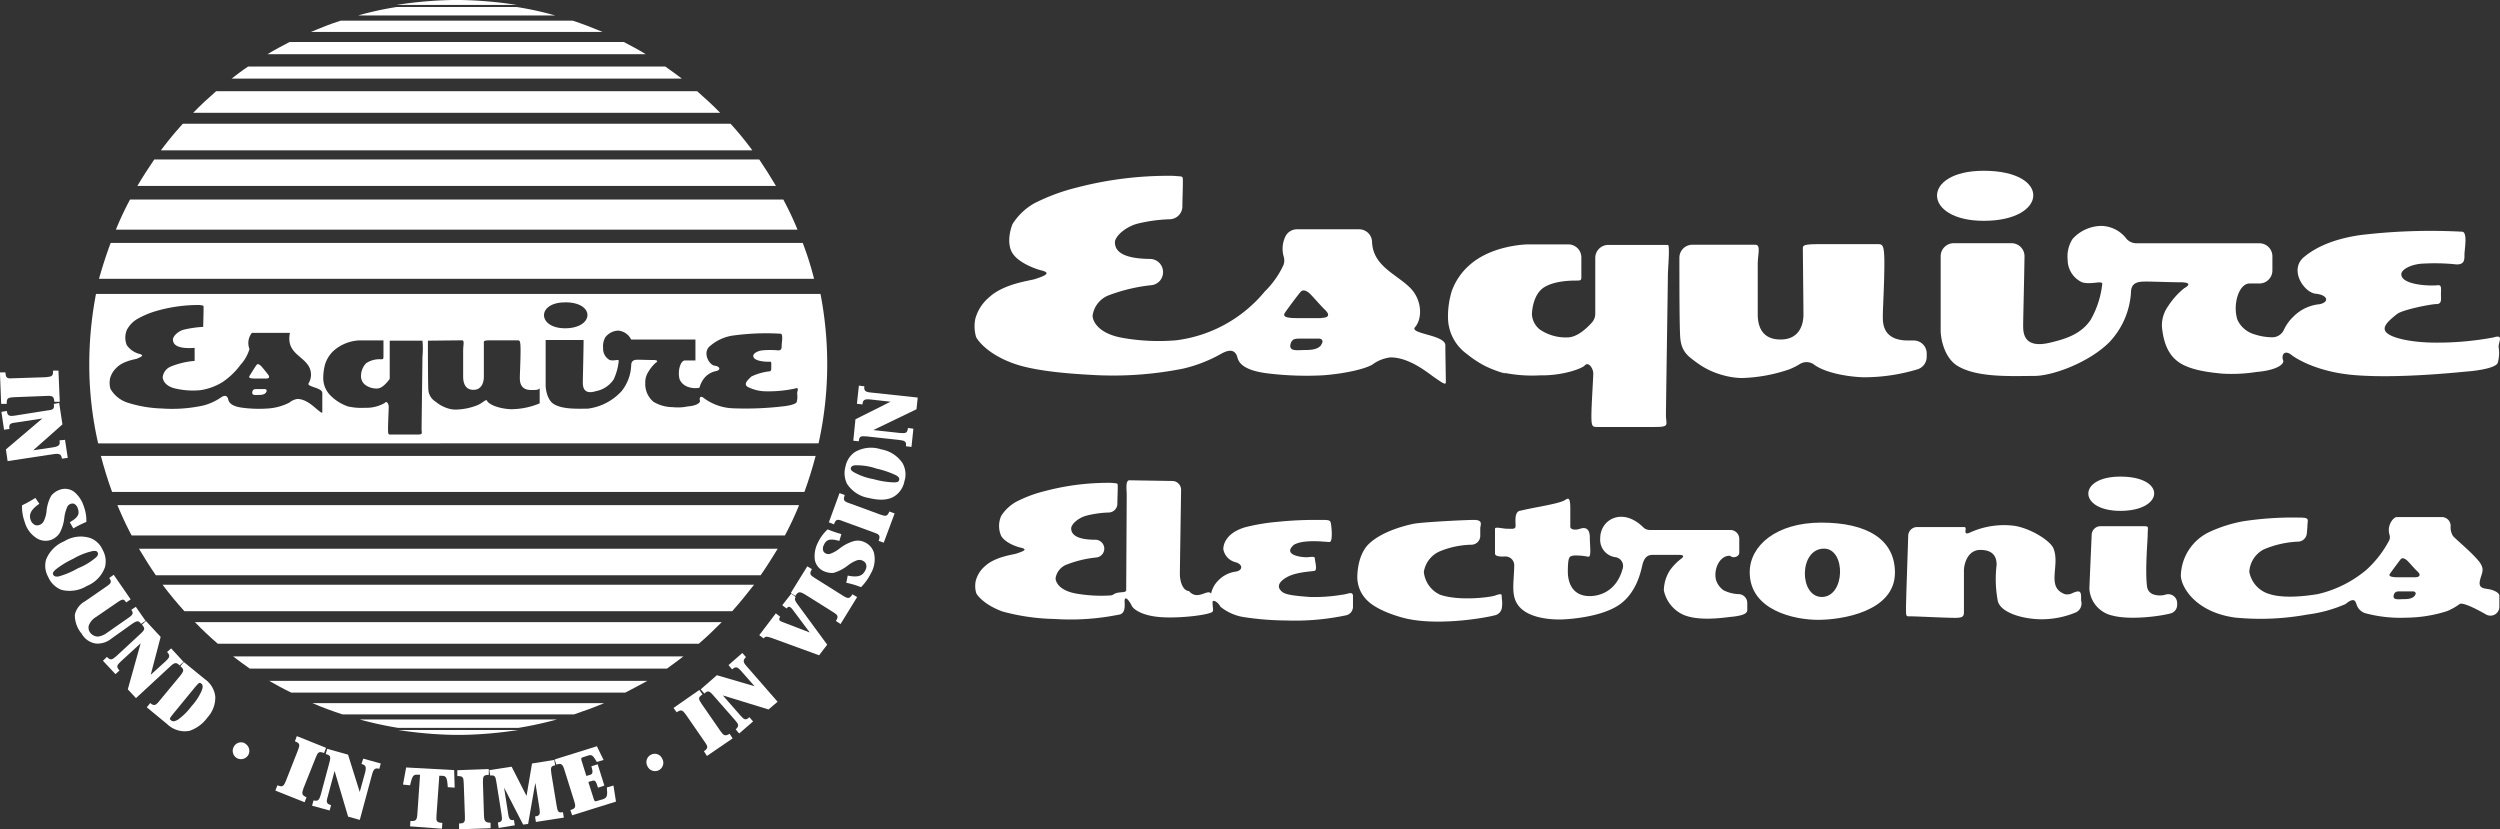 <svg id="Layer_1" data-name="Layer 1" xmlns="http://www.w3.org/2000/svg" viewBox="0 0 427.61 141.79"><rect x="0" y="0" width="427.61" height="141.79" fill="#333333" stroke="none"/><defs><style>.cls-1{fill:#fff;}</style></defs><title>Logo-main-white</title><path class="cls-1" d="M827.15,1788.73h-1.27a69.86,69.86,0,0,0-9.64.84h20.55A69.94,69.94,0,0,0,827.15,1788.73Z" transform="translate(-748.41 -1788.73)"/><path class="cls-1" d="M836.81,1789.93H816.25a54.29,54.29,0,0,0-6.6,1.45h33.74A55.4,55.4,0,0,0,836.81,1789.93Z" transform="translate(-748.41 -1788.73)"/><path class="cls-1" d="M837.07,1913.59H816.52a70,70,0,0,0,9.64.84h1.27A70.34,70.34,0,0,0,837.07,1913.59Z" transform="translate(-748.41 -1788.73)"/><path class="cls-1" d="M887.92,1866.71H765.66c.56,2.09,1.19,4.17,1.92,6.16H886C886.73,1870.88,887.37,1868.81,887.92,1866.71Z" transform="translate(-748.41 -1788.73)"/><path class="cls-1" d="M885.09,1875.13H768.49c.75,1.79,1.54,3.52,2.44,5.19H882.66A54.1,54.1,0,0,0,885.09,1875.13Z" transform="translate(-748.41 -1788.73)"/><path class="cls-1" d="M881.43,1882.59H772.18c.9,1.51,1.86,3.05,2.89,4.54H878.51C879.55,1885.64,880.5,1884.1,881.43,1882.59Z" transform="translate(-748.41 -1788.73)"/><path class="cls-1" d="M873.65,1893.27c1.3-1.45,2.54-3,3.74-4.53H776.21c1.18,1.58,2.43,3.08,3.74,4.53Z" transform="translate(-748.41 -1788.73)"/><path class="cls-1" d="M871.86,1895.14H781.75c1.23,1.28,2.55,2.53,3.92,3.7h82.26C869.29,1897.67,870.6,1896.42,871.86,1895.14Z" transform="translate(-748.41 -1788.73)"/><path class="cls-1" d="M788.28,1901c.93.71,1.89,1.42,2.85,2.09h71.35c.94-.67,1.9-1.38,2.82-2.09Z" transform="translate(-748.41 -1788.73)"/><path class="cls-1" d="M794.46,1905.19c1.22.7,2.47,1.39,3.76,2h57.15c1.28-.65,2.53-1.34,3.76-2Z" transform="translate(-748.41 -1788.73)"/><path class="cls-1" d="M851.74,1909H801.86c1.68.73,3.38,1.35,5.12,1.92H846.6C848.35,1910.33,850.07,1909.71,851.74,1909Z" transform="translate(-748.41 -1788.73)"/><path class="cls-1" d="M837.07,1913.23a63.29,63.29,0,0,0,6.6-1.44H809.93a62.51,62.51,0,0,0,6.59,1.44Z" transform="translate(-748.41 -1788.73)"/><path class="cls-1" d="M885.71,1830.28H767.34c-.75,2-1.39,4-2,6.14H887.65A52.8,52.8,0,0,0,885.71,1830.28Z" transform="translate(-748.41 -1788.73)"/><path class="cls-1" d="M882.39,1822.86H770.65a53.7,53.7,0,0,0-2.42,5.15H884.82A54.39,54.39,0,0,0,882.39,1822.86Z" transform="translate(-748.41 -1788.73)"/><path class="cls-1" d="M878.27,1816H774.8c-1,1.48-2,3-2.89,4.53H881.13C880.23,1819,879.29,1817.52,878.27,1816Z" transform="translate(-748.41 -1788.73)"/><path class="cls-1" d="M873.36,1809.89H779.69a58.76,58.76,0,0,0-3.75,4.55H877.09A53.31,53.31,0,0,0,873.36,1809.89Z" transform="translate(-748.41 -1788.73)"/><path class="cls-1" d="M867.65,1804.33H785.38c-1.35,1.18-2.67,2.39-3.92,3.69h90.13C870.33,1806.73,869,1805.51,867.65,1804.33Z" transform="translate(-748.41 -1788.73)"/><path class="cls-1" d="M862.2,1800.11H790.85c-1,.66-1.9,1.35-2.82,2.06h77C864.09,1801.47,863.17,1800.78,862.2,1800.11Z" transform="translate(-748.41 -1788.73)"/><path class="cls-1" d="M855.11,1795.91H797.94c-1.28.67-2.53,1.33-3.78,2.09h64.7C857.65,1797.24,856.38,1796.58,855.11,1795.91Z" transform="translate(-748.41 -1788.73)"/><path class="cls-1" d="M846.35,1792.26H806.7c-1.74.55-3.45,1.23-5.11,1.93h49.89C849.79,1793.49,848.09,1792.82,846.35,1792.26Z" transform="translate(-748.41 -1788.73)"/><path class="cls-1" d="M750.77,1856.67l5.63-.22c1-.05,1.24.09,1.31,1l.92,0-.22-5.33h-.92c0,1-.2,1-1.22,1.13l-5.62.18c-1,.08-1.26,0-1.31-1l-.94,0,.21,5.38.95,0C749.52,1856.84,749.76,1856.73,750.77,1856.67Z" transform="translate(-748.41 -1788.73)"/><path class="cls-1" d="M759,1867.18l1-.13-.47-3.09-.94.09c.13.8-.07,1-1.07,1.19l-3.43.51h0l5-4.43-.56-3.67-.92.17c.11.79,0,1-1.06,1.11l-5.61.89c-1,.15-1.25,0-1.37-.8l-.92.16.45,3.05.92-.12c-.1-.83.09-1,1.12-1.11l4.51-.69h0l-6.23,5.29.29,2,7.94-1.2C758.63,1866.27,758.91,1866.47,759,1867.18Z" transform="translate(-748.41 -1788.73)"/><path class="cls-1" d="M758.63,1879.88a7.21,7.21,0,0,0,.79-2.68,6.49,6.49,0,0,1,.51-1.8.91.91,0,0,1,.54-.47.74.74,0,0,1,.66,0,1.23,1.23,0,0,1,.59.77c.36,1,0,1.55-1.37,2.36l.6,1.05a19.76,19.76,0,0,1,2.23-1.11,7,7,0,0,0-.45-2.7,5.19,5.19,0,0,0-1.66-2.46,2.59,2.59,0,0,0-2.46-.33,3.22,3.22,0,0,0-1.43,1,6.63,6.63,0,0,0-.81,2.65,5.11,5.11,0,0,1-.49,1.74,1.3,1.3,0,0,1-.76.63,1,1,0,0,1-.83-.06,1.53,1.53,0,0,1-.63-.77c-.3-.88-.12-1.71,1.48-2.8l-.68-1a22.47,22.47,0,0,1-2.29,1.27,7.94,7.94,0,0,0,.48,2.88,4.8,4.8,0,0,0,2.18,2.83,2.92,2.92,0,0,0,2.33.19A3.06,3.06,0,0,0,758.63,1879.88Z" transform="translate(-748.41 -1788.73)"/><path class="cls-1" d="M766.37,1885.72a4,4,0,0,0-.41-2.95,3.78,3.78,0,0,0-2.07-2,5.36,5.36,0,0,0-4.49.54,5.7,5.7,0,0,0-3.1,3.11,3.85,3.85,0,0,0,.36,3h0a4.07,4.07,0,0,0,2.26,2.2,5.67,5.67,0,0,0,4.36-.67A5.43,5.43,0,0,0,766.37,1885.72Zm-7.94,1.61c-.47.06-.76,0-.91-.29s0-.49.34-.84a15.26,15.26,0,0,1,3.05-1.88,11.47,11.47,0,0,1,3.47-1.36c.38,0,.61,0,.72.26h0c.15.25.08.46-.18.77a10.88,10.88,0,0,1-3.18,1.94A14.38,14.38,0,0,1,758.43,1887.33Z" transform="translate(-748.41 -1788.73)"/><path class="cls-1" d="M771,1895.44c.84-.56,1.12-.6,1.53,0l.78-.52-1.67-2.4-.77.51c.38.58.34.82-.55,1.42l-3.63,2.53a3.2,3.2,0,0,1-1.49.63,1.66,1.66,0,0,1-1.37-.68,1.43,1.43,0,0,1-.22-1.25,2.94,2.94,0,0,1,1.26-1.44l3.6-2.47c.9-.61,1.1-.64,1.52,0l.77-.52-2.9-4.21-.77.55c.47.67.34.92-.51,1.48l-3.63,2.51a3.47,3.47,0,0,0-1.74,2.31,4.92,4.92,0,0,0,1.17,3.23,3.32,3.32,0,0,0,2.42,1.68,3.7,3.7,0,0,0,2.61-.8Z" transform="translate(-748.41 -1788.73)"/><path class="cls-1" d="M779.13,1902.56l.67-.63-2.12-2.3-.69.62c.54.59.51.88-.25,1.58l-2.55,2.32h0l1.7-6.48-2.52-2.72-.68.63c.55.61.55.82-.23,1.54l-4.16,3.85c-.77.67-1,.73-1.6.12l-.68.66,2.14,2.29.69-.63c-.58-.63-.48-.89.24-1.55l3.38-3.1h0l-2.2,7.88,1.4,1.5,5.89-5.45C778.29,1902,778.61,1902,779.13,1902.56Z" transform="translate(-748.41 -1788.73)"/><path class="cls-1" d="M783.47,1904.91l-3.62-2.95-.59.72c.68.56.6.82,0,1.6l-3.59,4.34c-.62.78-.9.9-1.57.36l-.58.73,3.49,2.88a4.34,4.34,0,0,0,3.8,1.15,6.31,6.31,0,0,0,3.1-2.31,5,5,0,0,0,1.32-3.57A4.21,4.21,0,0,0,783.47,1904.91Zm-.58,2a9.66,9.66,0,0,1-1.73,2.62,10.46,10.46,0,0,1-2.31,2.29c-.57.34-.93.34-1.14.15l-.09-.08c-.24-.19-.23-.26.49-1.16l3.65-4.45c.68-.8.77-.82,1-.69l.12.11C783.11,1905.87,783.15,1906.27,782.9,1906.87Z" transform="translate(-748.41 -1788.73)"/><path class="cls-1" d="M790.35,1915.89a1.4,1.4,0,0,0-1.92.52,1.43,1.43,0,0,0,.52,2,1.45,1.45,0,0,0,1.93-.55,1.44,1.44,0,0,0-.53-1.93Z" transform="translate(-748.41 -1788.73)"/><path class="cls-1" d="M800.33,1923.53l2.09-5.24c.36-.92.55-1.09,1.42-.76l.34-.89-5-2-.33.89c.88.32.89.59.52,1.53l-2.06,5.24c-.38.93-.56,1.1-1.45.75l-.35.9,5,2,.33-.85C800,1924.74,800,1924.48,800.33,1923.53Z" transform="translate(-748.41 -1788.73)"/><path class="cls-1" d="M810.24,1919.4c.74.2.87.49.62,1.47l-.92,3.33h0l-2-6.39-3.57-1-.24.9c.79.21.9.4.63,1.42l-1.48,5.51c-.28,1-.48,1.15-1.25,1l-.24.9,3,.82.25-.92c-.78-.21-.87-.47-.57-1.47l1.17-4.37h0l2.31,7.81,2,.56,2.09-7.74c.27-1,.53-1.19,1.25-1l.25-.91-3-.83Z" transform="translate(-748.41 -1788.73)"/><path class="cls-1" d="M817.88,1920l-.54,2.93,1.21.12c.41-1.78.59-1.84,1.37-1.81l.34,0-.46,6.7c-.07,1-.2,1.29-1.19,1.21l-.06.92,5.45.41.07-1c-1-.06-1.08-.28-1-1.31l.48-6.75.34,0c.76,0,1,.11,1.11,1.95l1.18.08-.09-3Z" transform="translate(-748.41 -1788.73)"/><path class="cls-1" d="M831.19,1928.18l-.18-5.65c0-1,.07-1.26,1-1.26l0-1-5.38.2,0,1c.95,0,1.07.17,1.1,1.23l.2,5.63c.05,1-.06,1.25-1,1.25l0,1,5.39-.19,0-.93C831.36,1929.42,831.23,1929.17,831.19,1928.18Z" transform="translate(-748.41 -1788.73)"/><path class="cls-1" d="M843.62,1926.55l-.9-5.47c-.15-1.1-.1-1.32.65-1.45l-.16-.92-3.8.61-.94,5.55,0,0-2.55-5-3.81.59.14.92c.76-.1.92.1,1.06,1.1l.89,5.57c.15,1,.08,1.24-.63,1.37l.13.93,2.76-.46-.14-.9c-.64.09-.86-.1-1-1.11l-.69-4.43h0l3.26,6.32.85-.11,1.21-6.92H840l.68,4.26c.14,1,.09,1.27-.75,1.38l.14.94,4.78-.74-.15-.94C843.94,1927.8,843.78,1927.6,843.62,1926.55Z" transform="translate(-748.41 -1788.73)"/><path class="cls-1" d="M852.21,1923.42c.15,1.51,0,1.73-.61,2l-1.19.34c-.23.06-.32.06-.48-.48l-.89-2.8.65-.19c.48-.16.66,0,1,1.17l1.09-.36-1.14-3.64-1.08.34c.31,1,.24,1.32-.23,1.47l-.63.18-.81-2.59c-.11-.38-.11-.53.23-.61l.85-.28c.64-.21.85-.07,1.53,1.09l1.15-.34-1.15-2.35-7.22,2.26.29.88c.85-.27,1.08-.08,1.38.91l1.68,5.35c.31,1,.22,1.25-.66,1.52l.3.89,7.5-2.34-.43-2.75Z" transform="translate(-748.41 -1788.73)"/><path class="cls-1" d="M859.76,1917.82h0a1.41,1.41,0,0,0-.64,1.89,1.42,1.42,0,1,0,2.53-1.26A1.38,1.38,0,0,0,859.76,1917.82Z" transform="translate(-748.41 -1788.73)"/><path class="cls-1" d="M871.62,1913.75l-3.21-4.64c-.57-.83-.62-1.09.16-1.6l-.54-.77-4.42,3.08.54.74c.79-.52,1-.39,1.59.42l3.21,4.65c.59.82.6,1.1-.14,1.6l.52.8,4.39-3-.51-.79C872.44,1914.69,872.21,1914.58,871.62,1913.75Z" transform="translate(-748.41 -1788.73)"/><path class="cls-1" d="M876,1901.12l-.62-.7-2.36,2.07.61.73c.6-.52.88-.48,1.55.28l2.3,2.61,0,0-6.45-1.89-2.77,2.42.63.72c.58-.54.8-.52,1.5.28l3.74,4.26c.67.76.71,1,.12,1.59l.59.7,2.38-2.06-.63-.73c-.64.58-.87.46-1.54-.29l-3-3.43v0l7.81,2.4,1.55-1.32-5.28-6.06C875.47,1902,875.47,1901.64,876,1901.12Z" transform="translate(-748.41 -1788.73)"/><path class="cls-1" d="M882.21,1892.25l.74.56c.32-.41.55-.46,1.1.27l2.87,3.84h0l-4.68-1.8c-.52-.18-.72-.41-.38-.89l-.75-.59-2.83,3.73.75.56c.25-.34.47-.38,1.25-.12l8.23,3,1.39-1.81-5.24-7.14c-.35-.51-.35-.77-.16-1l-.55-.44-.21-.13Z" transform="translate(-748.41 -1788.73)"/><path class="cls-1" d="M892.59,1890.62l-4.78-3c-.86-.52-1-.75-.52-1.54l-.8-.48-2.82,4.55.08.05h0l.19.13.5.33c.5-.79.78-.77,1.65-.26l4.78,3c.87.53,1,.76.52,1.54l.79.53,2.84-4.62-.81-.47C893.73,1891.18,893.46,1891.16,892.59,1890.62Z" transform="translate(-748.41 -1788.73)"/><path class="cls-1" d="M896.34,1881.49a2.7,2.7,0,0,0-1.87-.21,7.27,7.27,0,0,0-2.47,1.28,5.72,5.72,0,0,1-1.63.91,1.11,1.11,0,0,1-.7-.06.92.92,0,0,1-.46-.48,1.34,1.34,0,0,1,.12-1c.46-1,1.13-1.09,2.65-.68l.34-1.17a21.37,21.37,0,0,1-2.35-.8,7.3,7.3,0,0,0-1.62,2.18,5.13,5.13,0,0,0-.58,2.94,2.63,2.63,0,0,0,1.49,2,3.43,3.43,0,0,0,1.71.32,7.2,7.2,0,0,0,2.47-1.28,5.59,5.59,0,0,1,1.58-.88,1.25,1.25,0,0,1,1,.1,1.05,1.05,0,0,1,.54.62,1.27,1.27,0,0,1-.15,1c-.4.85-1.1,1.3-3,.9l-.25,1.23a14.63,14.63,0,0,1,2.52.75,9,9,0,0,0,1.71-2.4,4.79,4.79,0,0,0,.5-3.49A2.89,2.89,0,0,0,896.34,1881.49Z" transform="translate(-748.41 -1788.73)"/><path class="cls-1" d="M899,1876.75l-5.27-1.93c-1-.33-1.14-.55-.83-1.42l-.89-.33-1.83,5,.88.35c.3-.9.58-.93,1.52-.55l5.29,1.94c1,.33,1.13.52.83,1.44l.87.3,1.86-5-.9-.33C900.17,1877.07,899.93,1877.08,899,1876.75Z" transform="translate(-748.41 -1788.73)"/><path class="cls-1" d="M899.12,1865.59a5.44,5.44,0,0,0-4.51.48,3.92,3.92,0,0,0-1.59,2.48,4.15,4.15,0,0,0,.26,2.92,5.48,5.48,0,0,0,3.75,2.44c2,.49,3.4.32,4.37-.3a3.9,3.9,0,0,0,1.7-2.54h0a3.89,3.89,0,0,0-.32-3.13A5.52,5.52,0,0,0,899.12,1865.59Zm2.27,5.65a14.33,14.33,0,0,1-3.54-.55,10.58,10.58,0,0,1-3.53-1.27c-.3-.23-.45-.39-.38-.65v0c.08-.27.27-.38.66-.45a10.28,10.28,0,0,1,3.69.55,16.2,16.2,0,0,1,3.4,1.16c.41.26.61.49.51.82S901.84,1871.21,901.39,1871.24Z" transform="translate(-748.41 -1788.73)"/><path class="cls-1" d="M905.17,1858.73l.21-2-8-.86c-1-.08-1.21-.34-1.13-1.07l-.93-.11-.34,3.11.95.1c.06-.75.32-.95,1.33-.85l3.47.39v0l-6,3-.37,3.67.94.1c.08-.81.25-.93,1.32-.84l5.61.61c1,.12,1.23.28,1.14,1.08l.94.11.33-3.11-.93-.13c-.1.86-.35.95-1.36.86l-4.56-.5h0Z" transform="translate(-748.41 -1788.73)"/><path class="cls-1" d="M888.42,1864.56A62.47,62.47,0,0,0,889.9,1851a63.45,63.45,0,0,0-1.15-12H764.83a63.78,63.78,0,0,0-1.15,12,60.27,60.27,0,0,0,1.52,13.57Zm-38.16-8.91a4.73,4.73,0,0,0,3.1-2,9.53,9.53,0,0,0,.88-3.21c0-.33-.88.1-1.58-.15a2.19,2.19,0,0,1-1.09-2,3.2,3.2,0,0,1,.37-1.86,2.91,2.91,0,0,1,2.21-1.15,2.7,2.7,0,0,1,2.21,1.52h11v3.58h-1.78c-.81,0-1.31,1.89-.92,3.24a2.33,2.33,0,0,0,1.31,1.24,3.63,3.63,0,0,0,2.08.19,4.43,4.43,0,0,1,.89-1.73,3.48,3.48,0,0,1,2-1.13c.81-.2.61-.8-.3-.91s-2.07-2.14-.9-3.26a7.66,7.66,0,0,1,4.38-1.94,41.21,41.21,0,0,1,7.8-.27c.5,0,.19,1.57.19,2s0,.85-.57.85a14.86,14.86,0,0,0-2.77,0c-.83.11-1.52.53-1.52.93,0,.93,2.08,1.05,2.89,1,.26,0,.19.41.19.79s.07.87-.35.87a9.68,9.68,0,0,0-3.05.88c-.78.72-1.28,1.27-.7,1.74a7,7,0,0,0,3.41.79,20.71,20.71,0,0,0,4.72-.47c.83-.28.4.38.4.86a3.67,3.67,0,0,1-.08,1.45c-.2.43-1.61.65-2.14.71a54.67,54.67,0,0,1-8.92.35,8.9,8.9,0,0,1-4.9-1.8c-.59-.46-.71.17-.59.48s-.47.89-2.05,1a8.25,8.25,0,0,1-2.62.13,6.44,6.44,0,0,1-3.27-.91,3.94,3.94,0,0,1-1.41-3.19,3.27,3.27,0,0,1,.48-1.86,6.73,6.73,0,0,1,1.25-1.58c.43-.26.46-.52-.32-.52s-2.06-.05-2.59-.05-1.23,0-1.23,1a7.48,7.48,0,0,1-1.64,4.37,9.43,9.43,0,0,1-5.8,3c-1.66,0-4.32.16-5.85-.82-1.08-.73-1.34-2.49-1.34-3.19v-7.74h6.49c0,1.65-.13,6.63-.13,7.22S848.1,1856.29,850.25,1855.66Zm-5.19-15.21c5.23,0,4.95,4.44,0,4.44C840.32,1844.88,840.2,1840.45,845.06,1840.45Zm-17.63,6.5c.46,0,.19.81.19,1.78v4.44c0,.8.2,2.25,1.76,2.25s1.78-1.56,1.78-2.2,0-5.33,0-5.74-.11-.53,1.3-.53h4.43c.4,0,.55,0,.55,1.71s-.12,4-.12,4.55-.11,2.24,1.93,2.24c.93,0,1.14,0,1.46-.27v2.55a12.72,12.72,0,0,1-5,1c-2-.1-3.77-.8-4.05-1.53-.25-.12-.73.47-1.58.84a10.76,10.76,0,0,1-3.71.76,4.37,4.37,0,0,1-1.45-.24,5.92,5.92,0,0,1-2-1.11,2.59,2.59,0,0,1-1.25-2c-.08-.8-.08-8.09-.08-8.44ZM804,1851.08a5.46,5.46,0,0,1,1.38-2.27,7.14,7.14,0,0,1,4.54-1.86H814v2.58c0,.63,0,.65-.48.65a4.06,4.06,0,0,0-2.5.69,3.22,3.22,0,0,0-.86,2.34,1.92,1.92,0,0,0,.64,1.29,3.24,3.24,0,0,0,2.14.68c.94,0,1.9-1.34,2.13-1.64V1847h5.6a14,14,0,0,1,0,2.71c0,.59-.15,11.51-.15,12.35s.32,1-.86,1h-4.45c-.36,0-.43,0-.43-1s.12-3.33.12-3.76-.34-1.11-.67-.65a6.34,6.34,0,0,1-3.4.83,10.33,10.33,0,0,1-2.93-.24c.67.2-.25,0-1.28-.58a7.31,7.31,0,0,1-1.48-1.09,4.23,4.23,0,0,1-1.44-3.23A9.25,9.25,0,0,1,804,1851.08Zm-36.79,2.48a3.82,3.82,0,0,1,1.08-1.88c1.13-1.21,3.17-1.47,3.52-1.59.69-.3,1.36-.56.51-.81a3.79,3.79,0,0,1-2.22-1.51,3.39,3.39,0,0,1,0-2.59,4.72,4.72,0,0,1,1.69-1.83,15.08,15.08,0,0,1,3.25-1.4,26,26,0,0,1,7.51-1.05c.71.14.68-.05.68.63,0,1-.06,2.36-.06,3.11a18.67,18.67,0,0,0-3.49.52c-1,.36-1.69,1.16-1.69,1.64,0,1.06,1.11,1.62,3.71,1.43,0,1.45,0,1.78,0,2.23a13.73,13.73,0,0,0-4.16,1,2.24,2.24,0,0,0-1.3,1.78c0,.38.31,1.62,2.43,2a13.15,13.15,0,0,0,4,.23,10,10,0,0,0,3.79-1.38,12.4,12.4,0,0,0,3.07-2.94,6.87,6.87,0,0,0,1.55-2.72,2.8,2.8,0,0,1,.41-2.76H798c-.61,3.08,1.66,3.73,2.87,5.22a2.89,2.89,0,0,1,.31,3.43c-.26.6,2.36.71,2.36,1.63s0,2.58,0,3.24c0,.28-.22.1-.81-.37s-1.94-1.85-3.46-1.85a2.87,2.87,0,0,0-1.39.64,9.53,9.53,0,0,1-3.79,1,21.63,21.63,0,0,1-4.21-.14c-2.39-.3-2.39-1.3-2.47-1.57-.18-.49-.54-.61-1.14-.23a9.74,9.74,0,0,1-3,1.4,24.85,24.85,0,0,1-7.16.53,21.2,21.2,0,0,1-5.88-1,5.23,5.23,0,0,1-2.93-2.36A3.76,3.76,0,0,1,767.22,1853.56Z" transform="translate(-748.41 -1788.73)"/><path class="cls-1" d="M792,1853.48h1.93c.5,0,.71-.23.28-.75s-1-1.31-1.26-1.5-.44-.34-.65-.09-1.07,1.66-1.23,1.92S791.12,1853.48,792,1853.48Z" transform="translate(-748.41 -1788.73)"/><path class="cls-1" d="M792.22,1855.28c-.41,0-.49.11-.61.31-.29.86.46.69,1.05.69s1-.06,1.25-.42.05-.58-.21-.58Z" transform="translate(-748.41 -1788.73)"/><path class="cls-1" d="M990.37,1844.78c1.42-1.54,1.24-4.74-.66-6.71-2.35-2.45-6.48-3.75-6.62-8a2.21,2.21,0,0,0-2.21-2.12H970.29a2.2,2.2,0,0,0-2,1.19,4.83,4.83,0,0,0-.33,3.4,2.41,2.41,0,0,1,0,1.48,15.4,15.4,0,0,1-3.22,4.57,23.42,23.42,0,0,1-15.19,8.35,35.48,35.48,0,0,1-8.9-.38c-4.68-.75-5.36-3.15-5.36-3.83a4.37,4.37,0,0,1,2.86-3.53,29.52,29.52,0,0,1,7.26-1.7,2.22,2.22,0,0,0,1.93-2.29v-.06a2.24,2.24,0,0,0-2.23-2.13c-4.19-.05-6-1.06-6-2.85,0-.91,1.53-2.48,3.73-3.15a26.5,26.5,0,0,1,5.72-.79,2.21,2.21,0,0,0,2.09-2.16c0-1.3.08-2.79.08-4.09s.07-1-1.5-1.17a61.76,61.76,0,0,0-16.64,2,33.83,33.83,0,0,0-7.24,2.68,10.48,10.48,0,0,0-3.75,3.56c-.37.88-1.06,3.34,0,5s3.94,2.69,4.92,2.93c1.9.46.4,1-1.1,1.49-.8.27-5.31.77-7.81,3.1a7.27,7.27,0,0,0-2.38,3.7,6.55,6.55,0,0,0,.13,3.09c.23.54,2,3,6.53,4.58,3.27,1.16,8.52,1.66,13,1.9a61.18,61.18,0,0,0,15.89-1.06,24.39,24.39,0,0,0,6.65-2.62c1.38-.72,2.17-.53,2.56.46.19.49.15,2.41,5.47,3a54.07,54.07,0,0,0,9.28.3c3.87-.29,7.25-1.12,8.42-1.84a6.43,6.43,0,0,1,3.09-1.22c3.38,0,6.63,2.85,7.63,3.51,1.32.9,1.83,1.27,1.83.72,0-1.27-.08-4.52-.08-6.29S989.77,1845.87,990.37,1844.78Zm-16,3c-.58.7-1.56.82-2.82.82s-2.94.36-2.31-1.31c.26-.46.48-.64,1.37-.64h3.29C974.46,1846.61,974.92,1847,974.36,1847.74Zm.09-4.64h-4.3c-2,0-2.3-.36-2-.86s2.36-3.25,2.73-3.65.89-.21,1.38.17,1.82,2,2.79,2.94S975.52,1843.1,974.44,1843.1Z" transform="translate(-748.41 -1788.73)"/><path class="cls-1" d="M1021.27,1832.85v9.55a2.22,2.22,0,0,1-.58,1.5c-.89,1-2.53,2.52-4.13,2.54a7.85,7.85,0,0,1-4.77-1.35,3.58,3.58,0,0,1-1.35-2.52c0-.87.27-3.37,1.89-4.57,1.79-1.28,5-1.28,5.56-1.28,1.1,0,1,0,1-1.23v-2.73a2.23,2.23,0,0,0-2.23-2.23h-6.83c-.87,0-6.46.29-10.1,3.57a10.74,10.74,0,0,0-3,4.41,14.79,14.79,0,0,0-.65,4.49,7.75,7.75,0,0,0,3.22,6.27,18.3,18.3,0,0,0,3.22,2.11c2.33,1.11,4.4,1.51,2.9,1.06a24.3,24.3,0,0,0,6.43.49c3.85.07,7.09-1.15,7.59-1.66.69-.8,1.49.51,1.49,1.33s-.32,5.47-.32,7.29.19,1.87,1,1.87h9.87c2.6,0,1.88-.39,1.88-2s.33-22.72.33-23.88.39-5.26,0-5.26H1023.5A2.23,2.23,0,0,0,1021.27,1832.85Z" transform="translate(-748.41 -1788.73)"/><path class="cls-1" d="M1070.46,1842.58c0-1.12.26-5.41.26-8.77s-.32-3.32-1.24-3.32h-9.79c-3.14,0-2.91.25-2.91,1s.1,9.81.1,11.07-.42,4.24-3.92,4.24-3.9-2.75-3.9-4.34V1834c0-1.87.59-3.41-.44-3.41h-10.73a2.22,2.22,0,0,0-2.23,2.22c0,4.19,0,12.87.18,14,.27,2.14,1.35,2.89,2.79,3.94a13.21,13.21,0,0,0,4.4,2.13,13,13,0,0,0,3.25.51,27.25,27.25,0,0,0,8.19-1.49,11.57,11.57,0,0,0,1.79-.9,2.17,2.17,0,0,1,2.45.1c1.47,1.12,4.72,2,8.3,2.16a31.63,31.63,0,0,0,9.34-1.35,2.23,2.23,0,0,0,1.61-2.14v-.57a2.21,2.21,0,0,0-2.24-2.23h-1C1070.19,1846.94,1070.46,1843.68,1070.46,1842.58Z" transform="translate(-748.41 -1788.73)"/><path class="cls-1" d="M1087.73,1826.5c11,0,11.57-8.56,0-8.56C1076.93,1817.93,1077.19,1826.5,1087.73,1826.5Z" transform="translate(-748.41 -1788.73)"/><path class="cls-1" d="M1174.89,1846.45a52.17,52.17,0,0,1-10.45.88c-3.8-.08-6.57-.76-7.59-1.51-1.28-.92-.19-2,1.58-3.39.89-.71,5.75-1.69,6.72-1.69s.77-.88.77-1.66.17-1.57-.43-1.57c-1.77.19-6.35-.09-6.35-1.87,0-.77,1.48-1.62,3.36-1.8a35.64,35.64,0,0,1,6.11.12c1.33,0,1.33-.78,1.33-1.66s.6-3.94-.43-3.94a101.45,101.45,0,0,0-17.32.57c-5.73.81-8.48,2.76-9.69,3.76-2.62,2.18,0,6.09,2,6.28s2.44,1.39.69,1.79a7.25,7.25,0,0,0-4.56,2.18,7.45,7.45,0,0,0-1.59,2.24,2.19,2.19,0,0,1-2.09,1.24,10,10,0,0,1-2.94-.51,4.57,4.57,0,0,1-2.89-2.46c-.87-2.57.22-6.23,2.06-6.23h1.68a2.23,2.23,0,0,0,2.23-2.23v-2.42a2.23,2.23,0,0,0-2.23-2.23h-21a2.26,2.26,0,0,1-1.74-.78,5.52,5.52,0,0,0-4.3-2.19,6.75,6.75,0,0,0-4.9,2.22,5.54,5.54,0,0,0-.85,3.58,4.24,4.24,0,0,0,2.46,3.84c1.52.48,3.46-.37,3.46.28a15.86,15.86,0,0,1-2,6.17c-1.65,2.42-4.21,3.23-6.84,3.86-4.79,1.18-4.69-1.86-4.69-3.05,0-.95.17-7.59.23-11.69a2.22,2.22,0,0,0-2.23-2.25h-9.88a2.23,2.23,0,0,0-2.23,2.23v12.71c0,1.33.61,4.76,3,6.11,3.41,2,9.32,1.65,13,1.65,3.2,0,9.44-2.34,12.87-5.79a13.57,13.57,0,0,0,3.68-8.47c0-1.88,1.46-1.88,2.7-1.88s4,.12,5.74.12,1.65.48.69,1a12.81,12.81,0,0,0-2.77,3.08,5.61,5.61,0,0,0-1.06,3.59c.29,2.84,1.16,4.93,3.12,6.16s5,1.59,7.24,1.8a27.31,27.31,0,0,0,5.84-.29c3.5-.29,4.79-1.38,4.52-2s0-1.88,1.32-1c.66.57,4.34,3,10.89,3.54,8,.66,19.14-.64,19.77-.66,1.14-.12,4.27-.5,4.72-1.4a6.16,6.16,0,0,0,.16-2.76C1175.77,1847.15,1176.72,1845.87,1174.89,1846.45Z" transform="translate(-748.41 -1788.73)"/><path class="cls-1" d="M978,1890.45a28.52,28.52,0,0,1-5.53.39c-4.05-.29-4.63-.57-5.15-1.31-.36-.54-.21-1.35,1.4-2.18s4.3-.87,4.59-1c.44-.22,0-1.66,0-2.08s-.54-.28-1.3-.23-4.38-.31-2.28-2.13c1.75-1,5.44-.47,6.08-.47s.34-2.83.21-3.33-.62-.45-2.19-.45a63,63,0,0,0-7.05.34,33.92,33.92,0,0,0-5.42.92c-3.57,1.08-3.71,3.29-3.71,3.74a2.8,2.8,0,0,0,2,2.21c1.45.35,1.41,1.52-.06,1.66a5.08,5.08,0,0,0-2.78,1.47,4.39,4.39,0,0,0-1.25,2.27c-.58-.91-2.3,1.3-3.79-.45-.9,0-1.55-1.37-1.55-2.94,0-.66.15-10.51.21-14.38A1.52,1.52,0,0,0,949,1871l-7.42-.12c-.71,0-.45,1.7-.45,2.47s-.09,15.77-.09,16.32-1.27.18-2.07.67a1.33,1.33,0,0,1-.55.23,24.71,24.71,0,0,1-5.79-.29c-3.22-.52-3.67-2.16-3.67-2.64a3,3,0,0,1,2-2.38,19.16,19.16,0,0,1,5-1.18,1.52,1.52,0,0,0,1.33-1.58v0a1.53,1.53,0,0,0-1.52-1.45c-2.88,0-4.14-.73-4.14-1.94,0-.65,1.05-1.73,2.56-2.17a17.68,17.68,0,0,1,3.92-.55,1.51,1.51,0,0,0,1.42-1.47c0-.88.06-1.9.06-2.79s.05-.65-1-.81a42.23,42.23,0,0,0-11.4,1.39,22.26,22.26,0,0,0-4.95,1.84,7.19,7.19,0,0,0-2.58,2.42,4.25,4.25,0,0,0,0,3.44c.75,1.22,2.71,1.86,3.38,2,1.3.31.27.65-.76,1-.54.19-3.62.53-5.35,2.12a5,5,0,0,0-1.62,2.53,4.28,4.28,0,0,0,.08,2.12c.15.37,1.37,2,4.48,3.14a36.16,36.16,0,0,0,8.9,1.28,41.41,41.41,0,0,0,10.87-.71c.9-.09,1.22-.69,1.13-2.1s.74-.44,1.23.57c.23.5,1.58,1.64,4.72,1.91,3.4.29,8.58-.37,9.09-.91.19-.33,0-.79,0-1.6,0-.62,1,0,1.34.74a8.4,8.4,0,0,0,3.94,1.77,49.71,49.71,0,0,0,7.34.59,42.33,42.33,0,0,0,10.24-.89,1.5,1.5,0,0,0,1.16-1.42c0-.67,0-1.46,0-1.93C979.75,1889.79,978.92,1890.38,978,1890.45Z" transform="translate(-748.41 -1788.73)"/><path class="cls-1" d="M1004.15,1890.59c-.8.3-6.14,1-9.43-.14a4.8,4.8,0,0,1-2.77-3.9,4.62,4.62,0,0,1,2.78-3.54,14.91,14.91,0,0,1,5.39-1.11,1.53,1.53,0,0,0,1.48-1.48c0-.6,0-1,0-1.29,0-.6.58-1.47-1.08-1.47s-9,.39-10.32.66c-.69.14-5.18,1.08-7.63,3.42-1.93,1.84-2,5.11-2,5.75a5.57,5.57,0,0,0,1.76,4c1.27,1.25,3.78,2.31,6.2,2.94,5.17,1.34,13,.2,15.62-.47a1.53,1.53,0,0,0,1.14-1.24,5.29,5.29,0,0,0,0-1.6C1005.23,1890.45,1005.47,1890.11,1004.15,1890.59Z" transform="translate(-748.41 -1788.73)"/><path class="cls-1" d="M1043.2,1889.68a3.4,3.4,0,0,1-1.31-1.88c-.38-2,.85-4.15,2.47-4,.4.47,1.54.21,1.54-.55v-2.35a1.52,1.52,0,0,0-1.52-1.52h-13.82a1.57,1.57,0,0,1-1.09-.47c-3.53-3.47-7.35-1.36-7.35,1.88a3,3,0,0,0,2.65,3.25,1.52,1.52,0,0,1,1.22,1.84c-1.22,4.71-5,4.81-5.66,4.81-3.68,0-3.75-3.51-3.75-4.18,0-3,.42-2.54.95-2.76a10.9,10.9,0,0,1,2.57.21c.54,0,.24-1.82.24-3.3s-.71-1.82-1.67-1.49-1.67.06-1.67-.33v-3.17c0-2.36-.55-1.55-1.13-1.29-1.3.61-5.19,1.15-7.33,1.69-1.14.08-.9,1.75-.9,2.63,0,.61-.61.47-1.41.47s-2.11-.4-2.11,0v4.24c0,.48.84.55,1.72.5a1.51,1.51,0,0,1,1.57,1.58c0,.61-.06,1.31-.09,2-.1,1.65-.21,3.21.58,4.5,1.59,2.58,6,2.7,7.26,2.7s6.95-.34,10.11-2.45,3.84-6,4.07-6.92c.45-1.82,1.46-1.68,2.06-1.68h4.2c.62,0,1,.16.4.63a9.12,9.12,0,0,0-2,2.07,6.59,6.59,0,0,0-1,3.36,5.89,5.89,0,0,0,3.52,4.26c2.83,1.08,6.94.37,8.26.25,2.32-.26,2.49-.77,2.49-1.18,0-.19,0-.61,0-1.1a1.52,1.52,0,0,0-1.45-1.58A6.1,6.1,0,0,1,1043.2,1889.68Z" transform="translate(-748.41 -1788.73)"/><path class="cls-1" d="M1059.91,1878.12c-7.62,0-12.22,3.9-12.22,8.49,0,6.54,7.68,8.14,11.69,8.14s13.15-1.39,13.15-8.08C1072.53,1881,1067.78,1878.12,1059.91,1878.12Zm.13,12.72c-3.95,0-3.95-8.27.35-8.27C1064.18,1882.57,1064.06,1890.84,1060,1890.84Z" transform="translate(-748.41 -1788.73)"/><path class="cls-1" d="M1103.73,1889.9c-.91.15-1,.61-2.1.47-3.35-1.2-.77-4.9-2-7.87-.57-1.3-3.88-3.41-6.71-3.84a14,14,0,0,0-7.54,1.15c-1.44.66-.32-.93-1-.93h-8.06a1.52,1.52,0,0,0-1.52,1.47c-.1,3.33-.38,11.13-.38,12.39,0,1.54,0,1.41.85,1.41s6,.26,7.56.26,1.5-.39,1.5-1.27v-6.81c0-1.21.67-3.54,2.79-3.54,2.29,0,2.8,1.26,2.8,2.55a20.22,20.22,0,0,0,.19,6.12c.37,1.91,3.83,3.1,7.21,3.19a15.21,15.21,0,0,0,6-1.11,1.68,1.68,0,0,0,1.07-2C1104.3,1891,1104.6,1889.76,1103.73,1889.9Z" transform="translate(-748.41 -1788.73)"/><path class="cls-1" d="M1111.08,1876.11c7.51,0,7.93-5.86,0-5.86C1103.69,1870.25,1103.87,1876.11,1111.08,1876.11Z" transform="translate(-748.41 -1788.73)"/><path class="cls-1" d="M1116.9,1890.45a1.63,1.63,0,0,1-1.25-1.38c-.36-2.72.11-7.94.11-8.93,0-1.41.35-1.41-1-1.41h-7.06a1.52,1.52,0,0,0-1.52,1.46c-.12,2.83-.39,8.72-.39,9.31a5,5,0,0,0,3.9,4.51c2.81.77,7.74.22,10-.36a1.51,1.51,0,0,0,1.11-1.47v-.3a1.53,1.53,0,0,0-1.87-1.48A3.43,3.43,0,0,1,1116.9,1890.45Z" transform="translate(-748.41 -1788.73)"/><path class="cls-1" d="M1174,1889.49c-1-.15-1.69-.25-1.4-1.52s.95-1.87-.29-3.36-3.81-3.6-4.33-4.2a2.79,2.79,0,0,1-.4-1.72,1.52,1.52,0,0,0-1.52-1.52h-7.7c-.53,0-1.72,1.35-1.25,3a1.35,1.35,0,0,1-.05,1,18.22,18.22,0,0,1-3.92,5.05,19.89,19.89,0,0,1-8.25,4.12c-1.77.3-5.73.83-8.3,0a4.86,4.86,0,0,1-3.45-3.81,4.61,4.61,0,0,1,2.46-3.82,16.81,16.81,0,0,1,5.95-1.34,1.54,1.54,0,0,0,1.43-1.4c.05-.56.1-1.11.1-1.22,0-1.15.52-1.49-1.39-1.49a56.38,56.38,0,0,0-9.66.64,24,24,0,0,0-5.84,1.88,8.51,8.51,0,0,0-4.76,7.36c0,1.92,2.46,6.29,9.26,7.22a44.55,44.55,0,0,0,12.42-.52,23.62,23.62,0,0,0,6.49-1.79c1.61-1.34,1.72-.34,1.9.11a2.27,2.27,0,0,0,1.46,1.45,23.08,23.08,0,0,0,7,.77,23.56,23.56,0,0,0,7-1.12,10.09,10.09,0,0,0,2.19-1.24c.58-.25,2.74.81,4.48,1.81a1.52,1.52,0,0,0,2.28-1.33v-1.9C1175.92,1890.15,1175,1889.64,1174,1889.49Zm-12.57,1.14c-.4.49-1.07.58-1.95.58s-2,.25-1.57-.89c.18-.31.34-.44.94-.44h2.23C1161.49,1889.87,1161.82,1890.17,1161.42,1890.63Zm.06-3.16h-2.94c-1.36,0-1.59-.27-1.36-.6s1.61-2.21,1.86-2.5.61-.12.94.11,1.24,1.37,1.92,2S1162.21,1887.47,1161.47,1887.47Z" transform="translate(-748.41 -1788.73)"/></svg>